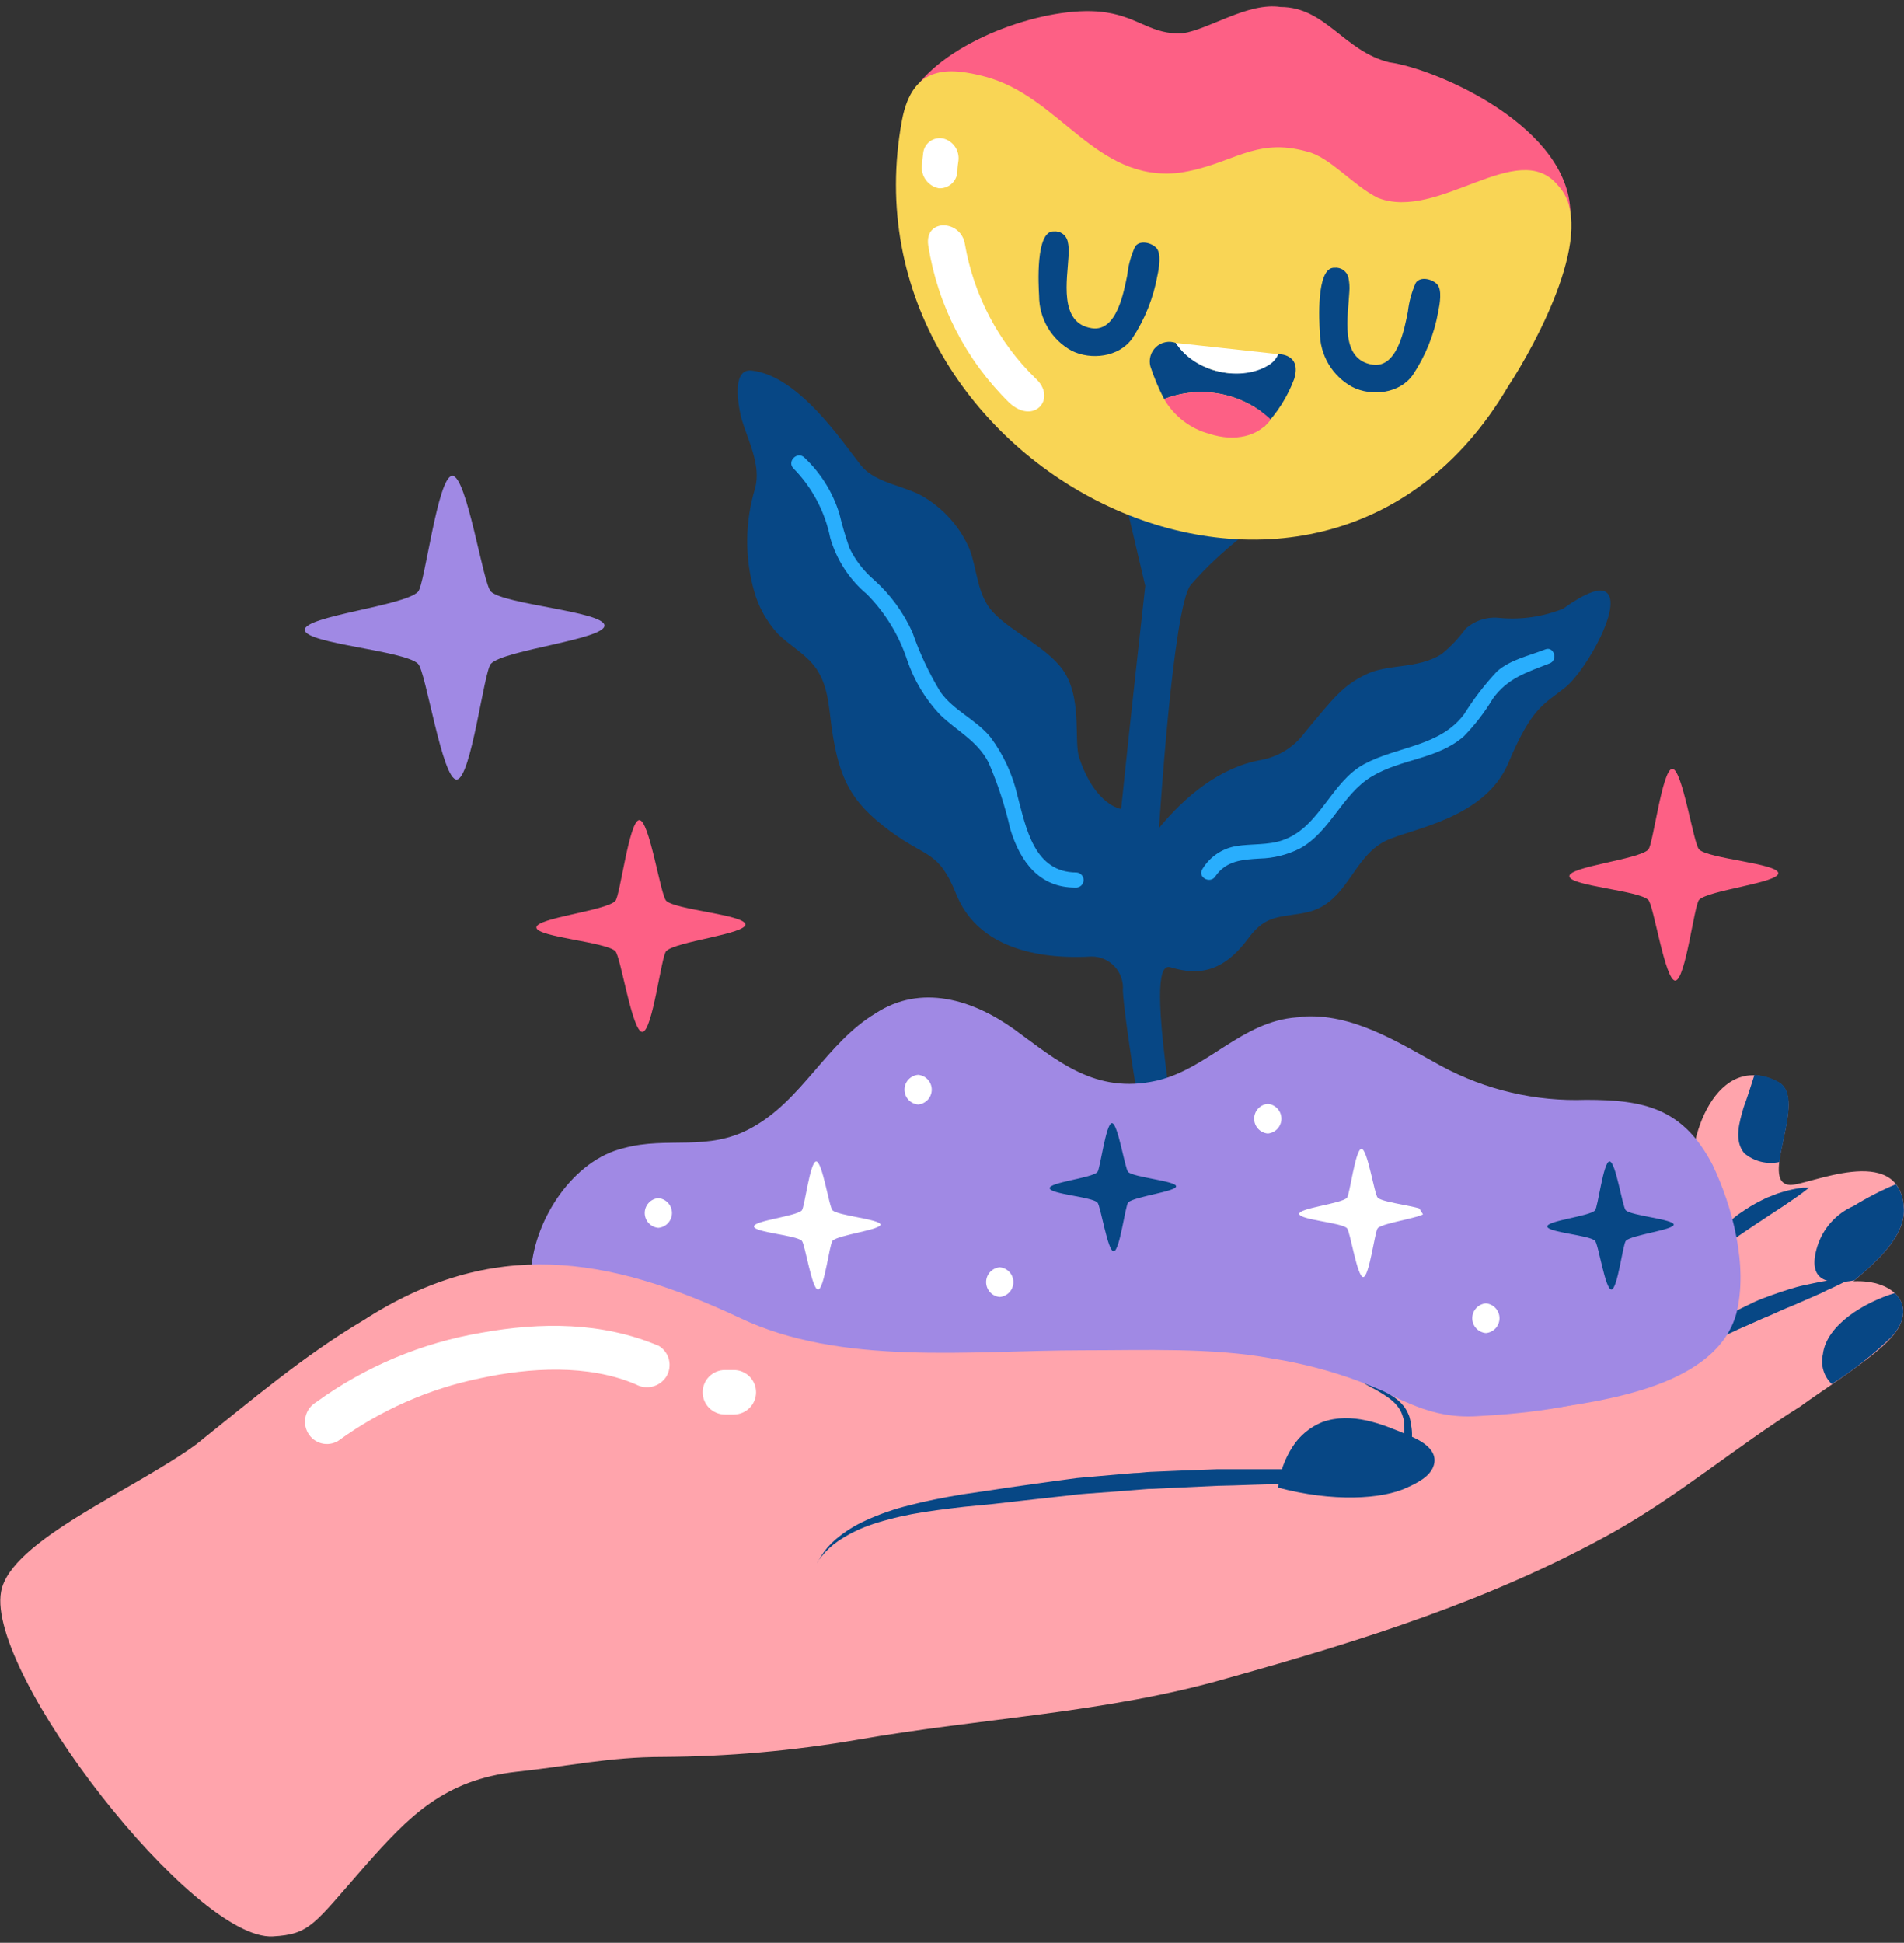 <svg width="201" height="205" viewBox="0 0 201 205" fill="none" xmlns="http://www.w3.org/2000/svg">
<rect x="0" y="0" width="201" height="205" fill="#333333" stroke="none"/>
<g clip-path="url(#clip0_5_422)">
<path fill-rule="evenodd" clip-rule="evenodd" d="M130.989 56.714C130.989 56.714 127.214 51.435 118.893 53.271L120.901 61.821C120.901 61.821 119.26 76.477 118.354 85.359C118.354 85.359 115.645 85.027 113.935 79.977C113.361 78.29 114.199 74.239 112.547 71.232C111.055 68.512 106.912 66.825 104.846 64.61C103.124 62.774 103.193 60.146 102.344 57.919C101.407 55.759 99.849 53.925 97.868 52.651C95.768 51.205 92.554 51.136 90.89 49.105C89.054 46.81 84.36 39.626 79.333 39.098C76.877 38.845 78.266 44.147 78.266 44.147C78.978 46.523 80.378 49.094 79.712 51.527C78.638 55.065 78.606 58.839 79.62 62.395C80.089 64.061 80.942 65.594 82.111 66.871C83.258 68.019 84.842 68.891 85.886 70.176C87.459 72.104 87.482 74.583 87.815 76.913C88.595 82.215 89.835 84.636 93.954 87.689C97.903 90.604 99.073 89.721 100.944 94.346C103.01 99.51 108.599 101.232 114.899 100.945C115.385 100.894 115.875 100.951 116.336 101.112C116.796 101.273 117.216 101.534 117.564 101.876C117.911 102.218 118.179 102.633 118.347 103.092C118.516 103.55 118.581 104.039 118.537 104.525C118.606 106.924 121.188 124.552 122.692 126.331C124.195 128.11 124.746 124.988 123.266 114.039C121.751 102.769 122.692 101.805 123.587 102.069C126.582 102.987 129.176 102.563 131.839 98.936C133.709 96.4 135.282 96.847 137.979 96.262C142.248 95.31 142.753 90.455 146.265 88.734C148.962 87.414 156.731 86.438 159.245 80.482C161.758 74.526 162.997 74.342 165.247 72.529C167.496 70.716 171.697 63.198 169.309 62.361C168.07 61.925 165.029 64.22 165.029 64.22C162.92 65.072 160.638 65.41 158.372 65.207C157.715 65.123 157.048 65.182 156.416 65.38C155.784 65.578 155.203 65.91 154.711 66.354C153.985 67.345 153.137 68.239 152.186 69.017C149.616 70.635 146.517 70.004 144.153 71.186C141.789 72.368 140.951 73.412 137.737 77.303C136.629 78.812 134.987 79.841 133.147 80.184C128.763 80.964 125.113 84.028 122.359 87.356C122.359 87.356 123.816 64.036 125.699 61.718C127.306 59.893 129.077 58.218 130.989 56.714Z" fill="#074785"/>
<path fill-rule="evenodd" clip-rule="evenodd" d="M56.086 133.873C56.499 128.651 60.47 122.396 65.898 121.134C70.489 119.883 74.678 121.547 79.269 119.045C84.697 116.118 87.21 110.059 92.432 106.926C97.229 103.793 102.669 105.468 107.053 108.601C111.644 111.941 115.615 115.487 122.099 114.03C127.527 112.779 131.074 107.764 136.927 107.35C142.355 106.926 147.164 110.059 151.754 112.572C156.434 115.086 161.698 116.31 167.007 116.118C173.066 116.118 177.244 116.956 180.377 123.004C182.465 127.388 184.141 133.655 182.89 138.67C180.801 146.187 172.022 152.04 165.124 154.129C153.223 157.686 140.691 156.631 128.4 156.631C116.923 156.631 105.446 156.631 93.97 154.76C83.526 153.084 71.201 150.582 61.836 144.936C60.066 143.943 58.604 142.481 57.61 140.712C56.616 138.942 56.129 136.934 56.201 134.906" fill="#A089E4"/>
<path d="M51.82 62.418C50.982 61.603 49.284 50.115 47.734 50.207C46.185 50.298 44.854 61.683 44.131 62.441C42.685 63.944 32.092 65.011 32.172 66.469C32.253 67.926 42.662 68.615 44.131 70.038C44.957 70.83 46.679 82.341 48.217 82.249C49.754 82.157 51.086 70.773 51.832 70.027C53.232 68.569 63.905 67.456 63.813 65.987C63.721 64.518 53.243 63.795 51.82 62.418Z" fill="#A089E4"/>
<path d="M70.328 95.046C69.731 94.472 68.549 86.473 67.482 86.531C66.415 86.588 65.462 94.564 64.957 95.069C63.947 96.114 56.568 96.859 56.625 97.869C56.683 98.879 63.936 99.373 64.957 100.36C65.531 100.911 66.736 108.944 67.815 108.887C68.894 108.829 69.812 100.853 70.328 100.36C71.304 99.338 78.752 98.558 78.683 97.537C78.614 96.515 71.315 96.01 70.328 95.046Z" fill="#FD6085"/>
<path d="M179.375 89.64C178.778 89.066 177.596 81.056 176.529 81.124C175.462 81.193 174.509 89.158 174.004 89.651C172.994 90.696 165.615 91.442 165.672 92.463C165.73 93.485 172.983 93.955 174.004 94.954C174.578 95.505 175.783 103.538 176.862 103.469C177.941 103.4 178.859 95.436 179.375 94.942C180.351 93.932 187.799 93.152 187.73 92.13C187.661 91.109 180.362 90.616 179.375 89.64Z" fill="#FD6085"/>
<path fill-rule="evenodd" clip-rule="evenodd" d="M97.102 8.686C101.336 3.625 111.413 0.423 116.818 1.318C120.261 1.846 121.615 3.694 124.852 3.51C127.652 3.097 131.738 0.216 135.181 0.733C139.932 0.733 141.883 5.404 146.657 6.574C151.627 7.251 166.041 13.46 165.777 22.848L153.153 32.442L105.95 25.201" fill="#FD6085"/>
<path fill-rule="evenodd" clip-rule="evenodd" d="M164.438 19.53C160.238 14.469 151.814 23.398 145.456 20.873C142.839 19.576 140.418 16.592 138.031 16.007C132.384 14.4 130.066 17.43 124.466 18.233C115.629 19.232 111.956 10.2 103.991 8.088C100.147 7.078 96.325 6.826 95.223 12.679C88.337 49.725 139.075 75.008 159.194 40.796C162.143 36.309 168.834 24.052 164.438 19.53Z" fill="#F9D555"/>
<path fill-rule="evenodd" clip-rule="evenodd" d="M97.987 25.868C98.977 32.2 101.988 38.041 106.572 42.52C109.2 44.907 111.633 41.992 109.303 39.915C105.387 36.09 102.781 31.125 101.855 25.73C101.442 23.205 97.609 23.01 97.987 25.868Z" fill="white"/>
<path fill-rule="evenodd" clip-rule="evenodd" d="M97.463 16.122C97.406 16.558 97.36 17.005 97.325 17.441C97.266 17.994 97.415 18.549 97.745 18.997C98.074 19.446 98.559 19.754 99.104 19.863C99.352 19.878 99.599 19.844 99.833 19.762C100.067 19.679 100.282 19.551 100.465 19.384C100.648 19.217 100.796 19.015 100.899 18.789C101.002 18.564 101.059 18.32 101.067 18.073C101.067 17.671 101.135 17.269 101.181 16.925C101.236 16.421 101.11 15.914 100.826 15.494C100.543 15.074 100.12 14.768 99.632 14.63C99.391 14.569 99.139 14.561 98.894 14.605C98.649 14.649 98.416 14.745 98.211 14.886C98.006 15.027 97.833 15.21 97.704 15.424C97.575 15.636 97.493 15.874 97.463 16.122Z" fill="white"/>
<path d="M145.443 126.379C145.087 126.034 144.364 121.191 143.721 121.226C143.078 121.26 142.493 126.069 142.195 126.39C141.587 127.021 137.111 127.469 137.157 128.089C137.203 128.709 141.575 128.995 142.195 129.592C142.539 129.925 143.274 134.791 143.916 134.757C144.559 134.722 145.133 129.925 145.443 129.592C146.039 128.984 150.538 128.444 150.504 127.882C150.469 127.32 146.039 126.964 145.443 126.379Z" fill="white"/>
<path d="M87.891 127.707C87.524 127.363 86.813 122.519 86.159 122.554C85.504 122.588 84.942 127.397 84.644 127.718C84.024 128.35 79.559 128.797 79.594 129.417C79.628 130.037 84.024 130.323 84.644 130.92C84.988 131.253 85.711 136.119 86.365 136.073C87.019 136.027 87.57 131.242 87.891 130.92C88.477 130.301 92.987 129.773 92.941 129.21C92.895 128.648 88.488 128.281 87.891 127.707Z" fill="white"/>
<path d="M119.099 123.668C118.743 123.323 118.02 118.48 117.377 118.515C116.735 118.549 116.149 123.358 115.851 123.679C115.243 124.31 110.767 124.758 110.813 125.378C110.859 125.998 115.231 126.284 115.851 126.881C116.195 127.214 116.93 132.08 117.573 132.034C118.215 131.988 118.789 127.203 119.099 126.881C119.696 126.261 124.194 125.734 124.16 125.171C124.126 124.609 119.696 124.242 119.099 123.668Z" fill="#074785"/>
<path fill-rule="evenodd" clip-rule="evenodd" d="M195.662 135.202C197.958 133.217 201.263 130.451 200.976 127.329C200.414 120.524 190.877 125.103 188.972 125.034C185.529 124.851 190.98 115.933 187.721 114.2C181.294 110.757 177.839 120.076 178.689 125.47C179.538 132.551 181.202 141.537 173.547 145.554C168.727 148.389 161.29 149.146 155.908 149.433C150.801 149.72 148.069 147.574 143.811 145.876C140.7 144.691 137.473 143.837 134.183 143.328C127.939 142.18 120.858 142.478 114.328 142.478C102.427 142.478 88.816 144.177 78.04 139.036C64.153 132.517 51.965 130.531 38.354 139.322C32.11 143.006 26.441 147.827 20.772 152.36C14.253 157.18 1.078 162.528 0.114 167.956C-1.481 176.541 20.473 204.808 28.805 204.326C32.764 204.107 33.132 203.04 38.549 196.877C43.139 191.678 46.881 187.799 54.535 186.95C59.918 186.388 64.314 185.389 69.983 185.389C76.865 185.349 83.732 184.742 90.514 183.576C103.563 181.281 116.91 180.753 129.638 177.057C143.811 173.098 157.423 168.84 170.185 161.748C177.277 157.788 183.222 152.681 190.027 148.423C192.323 146.725 197.717 143.362 199.702 141.09C202.537 137.922 200.092 134.984 195.662 135.202Z" fill="#FFA4AC"/>
<path d="M86.266 164.972L86.357 164.777C86.438 164.651 86.507 164.456 86.667 164.226C87.093 163.543 87.624 162.931 88.24 162.413C89.197 161.606 90.263 160.937 91.407 160.427C92.884 159.752 94.421 159.218 95.998 158.832C97.708 158.385 99.601 158.017 101.587 157.685L104.651 157.237L106.212 156.996L107.841 156.766L111.135 156.307L112.822 156.078L113.672 155.963L114.532 155.883L117.975 155.584L119.72 155.435C120.305 155.435 120.867 155.332 121.487 155.309C123.782 155.217 126.17 155.102 128.476 155.033H135.672H136.074H136.889C137.439 155.033 138.036 155.033 138.495 155.137C139.551 155.217 140.561 155.274 141.525 155.286H142.248H142.604H142.948L143.637 155.206L144.279 155.079C145.098 154.94 145.879 154.636 146.575 154.184C146.89 153.975 147.173 153.72 147.413 153.427C147.64 153.147 147.822 152.833 147.952 152.497C148.199 151.846 148.285 151.146 148.204 150.454C148.204 150.294 148.204 150.11 148.204 149.938C148.204 149.766 148.136 149.651 148.101 149.502C148.019 149.221 147.904 148.951 147.757 148.698C147.468 148.252 147.098 147.862 146.667 147.551C146.029 147.094 145.358 146.688 144.658 146.334L143.924 145.933L144.704 146.231L145.645 146.621C146.071 146.793 146.482 147 146.873 147.241C147.384 147.538 147.835 147.927 148.204 148.389C148.305 148.524 148.397 148.666 148.48 148.813C148.572 148.962 148.629 149.135 148.709 149.295C148.79 149.456 148.824 149.662 148.87 149.835C148.916 150.007 148.939 150.167 148.962 150.363C149.126 151.17 149.091 152.005 148.859 152.796C148.723 153.233 148.522 153.647 148.262 154.024C147.974 154.409 147.639 154.756 147.263 155.056C146.47 155.64 145.569 156.061 144.612 156.296C144.36 156.365 144.119 156.445 143.866 156.491L143.12 156.606H142.73H142.351H141.583C140.55 156.606 139.494 156.606 138.438 156.606H136.866H135.259C133.078 156.606 130.818 156.744 128.534 156.778L121.648 157.099C121.062 157.099 120.5 157.18 119.915 157.214L118.193 157.352L114.75 157.604L113.901 157.673L113.052 157.776L111.365 157.96L108.06 158.327L106.453 158.511L104.846 158.695L101.782 158.993C99.808 159.222 97.937 159.452 96.239 159.773C95.389 159.934 94.586 160.118 93.829 160.324C93.106 160.505 92.394 160.723 91.694 160.978C90.559 161.385 89.479 161.932 88.481 162.608C87.836 163.045 87.26 163.575 86.771 164.18C86.587 164.387 86.484 164.57 86.392 164.685C86.341 164.777 86.299 164.873 86.266 164.972Z" fill="#074785"/>
<path d="M176.703 143.285L176.864 143.112C176.967 142.998 177.116 142.826 177.323 142.63L178.057 141.907L178.516 141.483L179.067 141.047L180.341 140.094C180.8 139.75 181.305 139.463 181.822 139.142C182.338 138.82 182.889 138.499 183.474 138.223C184.06 137.948 184.622 137.65 185.219 137.374C185.815 137.099 186.424 136.881 187.021 136.663C187.617 136.445 188.226 136.249 188.799 136.066C189.373 135.882 189.947 135.722 190.498 135.607C191.049 135.492 191.554 135.377 192.036 135.285L192.724 135.159L193.356 135.079L194.377 134.976C194.664 134.976 194.882 134.976 195.043 134.976H195.272L195.066 135.09C194.928 135.159 194.733 135.274 194.48 135.389C194.228 135.503 193.918 135.676 193.551 135.836C193.183 135.997 192.793 136.169 192.403 136.387L190.991 137.007C190.486 137.213 189.97 137.466 189.419 137.696C188.868 137.925 188.271 138.155 187.744 138.407C187.216 138.66 186.596 138.912 186.022 139.153C185.448 139.394 184.874 139.681 184.301 139.922C184.025 140.048 183.727 140.152 183.463 140.289L182.648 140.668C182.109 140.92 181.569 141.127 181.087 141.368C180.605 141.609 180.146 141.816 179.71 142.011L179.079 142.286L178.516 142.562L177.587 142.998L176.967 143.25L176.703 143.285Z" fill="#074785"/>
<path d="M179.672 133.357C179.676 133.303 179.676 133.25 179.672 133.196C179.672 133.093 179.752 132.944 179.821 132.749C179.895 132.518 179.991 132.295 180.108 132.083C180.168 131.941 180.237 131.803 180.315 131.67L180.567 131.245C180.766 130.926 180.984 130.619 181.221 130.327C181.484 130.003 181.764 129.693 182.059 129.397C182.369 129.078 182.698 128.779 183.046 128.502C183.39 128.204 183.78 127.951 184.194 127.676C184.607 127.4 184.963 127.182 185.341 126.976C185.72 126.769 186.133 126.574 186.489 126.391L187.637 125.943C188.015 125.828 188.36 125.713 188.692 125.633C189.228 125.493 189.772 125.389 190.322 125.323H190.793H190.965L190.827 125.438L190.46 125.725L189.886 126.15L189.14 126.666L188.268 127.263L187.281 127.905L185.181 129.294L184.125 130.006L183.62 130.35L183.126 130.706L182.197 131.383C181.898 131.601 181.611 131.808 181.37 132.014C181.129 132.221 181.106 132.209 180.992 132.301L180.67 132.565C180.464 132.726 180.269 132.863 180.119 133.001C179.97 133.139 179.833 133.231 179.752 133.299L179.672 133.357Z" fill="#074785"/>
<path fill-rule="evenodd" clip-rule="evenodd" d="M187.852 122.614C188.173 119.802 189.952 115.326 187.737 114.155C186.964 113.718 186.099 113.467 185.212 113.421C184.845 114.569 184.489 115.716 184.064 116.864C183.64 118.356 183.009 120.307 184.133 121.684C184.64 122.114 185.239 122.422 185.884 122.583C186.529 122.744 187.202 122.755 187.852 122.614Z" fill="#074785"/>
<path fill-rule="evenodd" clip-rule="evenodd" d="M191.849 131.521C190.702 135.216 192.997 135.629 195.774 135.101C198.07 133.127 201.26 130.396 200.973 127.332C200.941 126.475 200.653 125.648 200.147 124.956C198.601 125.604 197.109 126.372 195.682 127.251C194.774 127.646 193.961 128.231 193.3 128.968C192.638 129.705 192.144 130.575 191.849 131.521Z" fill="#074785"/>
<path fill-rule="evenodd" clip-rule="evenodd" d="M200.025 136.444C196.926 137.385 192.818 139.75 192.439 142.894C192.307 143.455 192.325 144.04 192.49 144.592C192.655 145.144 192.962 145.643 193.38 146.039C195.651 144.593 197.77 142.92 199.704 141.046C201.322 139.279 201.218 137.558 200.025 136.444Z" fill="#074785"/>
<path fill-rule="evenodd" clip-rule="evenodd" d="M148.678 151.443C145.866 150.238 142.687 148.953 139.6 150.055C138.314 150.571 137.22 151.473 136.467 152.637C135.62 153.939 135.086 155.42 134.906 156.964C140.645 158.501 145.912 158.215 148.54 156.964C149.55 156.505 150.973 155.816 151.341 154.668C151.903 152.981 149.975 151.971 148.678 151.443Z" fill="#074785"/>
<path fill-rule="evenodd" clip-rule="evenodd" d="M137.352 107.28C142.78 106.856 147.589 109.989 152.179 112.502C156.858 115.018 162.123 116.242 167.432 116.048C173.491 116.048 177.669 116.886 180.802 122.934C182.89 127.318 184.566 133.584 183.304 138.6C181.215 146.128 169.761 147.781 162.921 148.722" fill="#A089E4"/>
<path d="M171.63 127.707C171.274 127.363 170.563 122.519 169.909 122.554C169.254 122.588 168.692 127.397 168.382 127.718C167.774 128.35 163.31 128.797 163.344 129.417C163.378 130.037 167.774 130.323 168.382 130.92C168.738 131.253 169.461 136.119 170.115 136.073C170.769 136.027 171.32 131.242 171.641 130.92C172.227 130.301 176.726 129.773 176.691 129.21C176.657 128.648 172.227 128.281 171.63 127.707Z" fill="#074785"/>
<path fill-rule="evenodd" clip-rule="evenodd" d="M156.86 137.53C156.468 137.564 156.102 137.743 155.836 138.034C155.57 138.324 155.422 138.703 155.422 139.097C155.422 139.491 155.57 139.87 155.836 140.16C156.102 140.45 156.468 140.63 156.86 140.663C157.252 140.63 157.618 140.45 157.884 140.16C158.15 139.87 158.298 139.491 158.298 139.097C158.298 138.703 158.15 138.324 157.884 138.034C157.618 137.743 157.252 137.564 156.86 137.53Z" fill="white"/>
<path fill-rule="evenodd" clip-rule="evenodd" d="M133.837 116.476C133.444 116.509 133.079 116.689 132.812 116.979C132.546 117.269 132.398 117.648 132.398 118.042C132.398 118.436 132.546 118.815 132.812 119.105C133.079 119.395 133.444 119.575 133.837 119.609C134.229 119.575 134.594 119.395 134.861 119.105C135.127 118.815 135.275 118.436 135.275 118.042C135.275 117.648 135.127 117.269 134.861 116.979C134.594 116.689 134.229 116.509 133.837 116.476Z" fill="white"/>
<path fill-rule="evenodd" clip-rule="evenodd" d="M105.54 133.722C105.147 133.755 104.782 133.935 104.516 134.225C104.249 134.515 104.102 134.894 104.102 135.288C104.102 135.682 104.249 136.061 104.516 136.351C104.782 136.642 105.147 136.821 105.54 136.855C105.932 136.821 106.297 136.642 106.564 136.351C106.83 136.061 106.978 135.682 106.978 135.288C106.978 134.894 106.83 134.515 106.564 134.225C106.297 133.935 105.932 133.755 105.54 133.722Z" fill="white"/>
<path fill-rule="evenodd" clip-rule="evenodd" d="M96.922 113.409C96.53 113.443 96.165 113.622 95.898 113.912C95.632 114.203 95.484 114.582 95.484 114.976C95.484 115.369 95.632 115.749 95.898 116.039C96.165 116.329 96.53 116.509 96.922 116.542C97.315 116.509 97.68 116.329 97.947 116.039C98.213 115.749 98.361 115.369 98.361 114.976C98.361 114.582 98.213 114.203 97.947 113.912C97.68 113.622 97.315 113.443 96.922 113.409Z" fill="white"/>
<path fill-rule="evenodd" clip-rule="evenodd" d="M69.501 126.425C69.108 126.458 68.743 126.638 68.477 126.928C68.21 127.218 68.062 127.598 68.062 127.991C68.062 128.385 68.21 128.765 68.477 129.055C68.743 129.345 69.108 129.524 69.501 129.558C69.893 129.524 70.258 129.345 70.525 129.055C70.791 128.765 70.939 128.385 70.939 127.991C70.939 127.598 70.791 127.218 70.525 126.928C70.258 126.638 69.893 126.458 69.501 126.425Z" fill="white"/>
<path fill-rule="evenodd" clip-rule="evenodd" d="M69.562 142.019C63.582 139.482 57.11 139.494 50.809 140.63C44.498 141.7 38.52 144.213 33.342 147.975C32.812 148.297 32.429 148.812 32.273 149.412C32.116 150.012 32.199 150.649 32.504 151.188C32.655 151.46 32.859 151.698 33.104 151.888C33.35 152.078 33.631 152.217 33.931 152.295C34.232 152.373 34.545 152.39 34.852 152.344C35.159 152.297 35.453 152.189 35.717 152.026C40.166 148.795 45.252 146.549 50.637 145.439C55.916 144.291 62.114 143.924 67.14 146.081C67.683 146.376 68.318 146.453 68.916 146.295C69.513 146.137 70.027 145.757 70.354 145.232C70.671 144.7 70.766 144.064 70.618 143.463C70.47 142.861 70.09 142.342 69.562 142.019Z" fill="white"/>
<path fill-rule="evenodd" clip-rule="evenodd" d="M77.456 144.558H76.527C75.904 144.558 75.307 144.805 74.867 145.245C74.427 145.685 74.18 146.282 74.18 146.905C74.18 147.527 74.427 148.124 74.867 148.564C75.307 149.004 75.904 149.252 76.527 149.252H77.468C78.09 149.252 78.687 149.004 79.127 148.564C79.567 148.124 79.815 147.527 79.815 146.905C79.815 146.282 79.567 145.685 79.127 145.245C78.687 144.805 78.09 144.558 77.468 144.558H77.456Z" fill="white"/>
<path fill-rule="evenodd" clip-rule="evenodd" d="M163.118 68.524C161.396 69.201 159.48 69.591 158.057 70.82C156.749 72.213 155.58 73.731 154.568 75.353C151.997 78.796 147.544 78.727 144.021 80.62C140.498 82.514 139.327 87.3 135.414 88.654C133.864 89.205 132.074 89.01 130.467 89.285C129.739 89.412 129.047 89.694 128.437 90.112C127.827 90.53 127.314 91.074 126.932 91.707C126.381 92.556 127.759 93.314 128.298 92.476C129.446 90.8 131.167 90.708 132.981 90.594C134.444 90.56 135.883 90.204 137.192 89.549C140.463 87.782 141.657 83.811 144.836 81.917C148.015 80.024 151.722 80.138 154.522 77.705C155.695 76.506 156.724 75.174 157.586 73.734C159.158 71.531 161.213 70.934 163.6 69.993C164.484 69.66 164.059 68.145 163.118 68.524Z" fill="#29AEFD"/>
<path fill-rule="evenodd" clip-rule="evenodd" d="M113.65 92.062C109.174 92.062 108.325 87.402 107.407 83.936C106.895 81.705 105.921 79.606 104.549 77.773C103.034 75.926 100.693 74.996 99.281 73.022C98.08 71.039 97.091 68.935 96.332 66.745C95.383 64.628 93.999 62.735 92.269 61.19C91.181 60.261 90.298 59.116 89.675 57.827C89.257 56.638 88.901 55.427 88.608 54.201C87.909 51.934 86.632 49.889 84.901 48.267C84.166 47.579 83.053 48.681 83.753 49.415C85.735 51.43 87.087 53.978 87.644 56.748C88.312 59.071 89.659 61.141 91.511 62.693C93.452 64.649 94.91 67.03 95.769 69.648C96.492 71.786 97.666 73.743 99.212 75.386C101.003 77.142 103.149 78.129 104.354 80.448C105.335 82.712 106.104 85.064 106.649 87.471C107.693 90.914 109.702 93.668 113.535 93.657C113.747 93.672 113.955 93.603 114.116 93.464C114.276 93.325 114.375 93.128 114.39 92.917C114.405 92.705 114.336 92.496 114.197 92.336C114.058 92.176 113.861 92.077 113.65 92.062Z" fill="#29AEFD"/>
<path d="M112.701 25.418C112.82 25.929 112.855 26.456 112.804 26.978C112.689 29.457 111.725 34.105 115.26 34.633C117.9 35.035 118.634 30.8 119.002 29.033C119.113 27.992 119.392 26.977 119.828 26.026C120.287 25.326 121.48 25.567 122.054 26.141C122.628 26.715 122.353 28.31 122.192 29.044C121.767 31.43 120.857 33.703 119.518 35.724C118.118 37.697 115.157 38.019 113.137 37.009C112.093 36.441 111.223 35.601 110.617 34.579C110.011 33.557 109.692 32.39 109.694 31.202C109.637 30.226 109.281 24.316 111.255 24.419C111.575 24.389 111.895 24.472 112.16 24.655C112.424 24.838 112.616 25.108 112.701 25.418Z" fill="#074785"/>
<path d="M142.341 29.251C142.455 29.763 142.49 30.289 142.445 30.812C142.33 33.291 141.366 37.939 144.901 38.478C147.529 38.868 148.275 34.633 148.63 32.866C148.748 31.823 149.027 30.805 149.457 29.848C149.916 29.159 151.109 29.4 151.695 29.974C152.28 30.548 151.982 32.143 151.832 32.877C151.408 35.265 150.493 37.539 149.147 39.557C147.758 41.542 144.797 41.852 142.777 40.842C141.731 40.277 140.859 39.438 140.252 38.415C139.646 37.392 139.329 36.224 139.334 35.035C139.266 34.059 138.91 28.149 140.884 28.252C141.206 28.219 141.529 28.301 141.796 28.484C142.063 28.667 142.256 28.939 142.341 29.251Z" fill="#074785"/>
<path fill-rule="evenodd" clip-rule="evenodd" d="M134.149 44.263C132.666 42.88 130.823 41.943 128.831 41.561C126.839 41.18 124.78 41.368 122.891 42.106C122.315 40.999 121.832 39.848 121.445 38.663C121.348 38.299 121.352 37.916 121.457 37.555C121.562 37.194 121.763 36.868 122.04 36.613C122.316 36.358 122.657 36.183 123.025 36.108C123.393 36.032 123.776 36.058 124.13 36.184C125.226 37.715 126.847 38.79 128.684 39.202C130.521 39.615 132.446 39.337 134.092 38.422C134.425 38.215 134.539 37.722 134.746 37.366" fill="#074785"/>
<path fill-rule="evenodd" clip-rule="evenodd" d="M133.393 45.067C134.818 43.615 135.921 41.879 136.629 39.972C137.432 37.297 134.954 37.366 134.954 37.366L132.383 37.757" fill="#074785"/>
<path fill-rule="evenodd" clip-rule="evenodd" d="M134.955 37.365C134.769 37.788 134.471 38.153 134.094 38.421C131.088 40.429 126.061 39.27 124.133 36.183L134.955 37.365Z" fill="white"/>
<path fill-rule="evenodd" clip-rule="evenodd" d="M122.891 42.107C124.78 41.37 126.839 41.181 128.831 41.562C130.823 41.944 132.666 42.881 134.149 44.264C132.864 46.02 130.408 46.663 127.676 45.779C125.659 45.235 123.939 43.915 122.891 42.107Z" fill="#FD6085"/>
</g>
<defs>
<clipPath id="clip0_5_422">
<rect width="201" height="203.651" fill="white" transform="translate(0 0.675)"/>
</clipPath>
</defs>
</svg>
